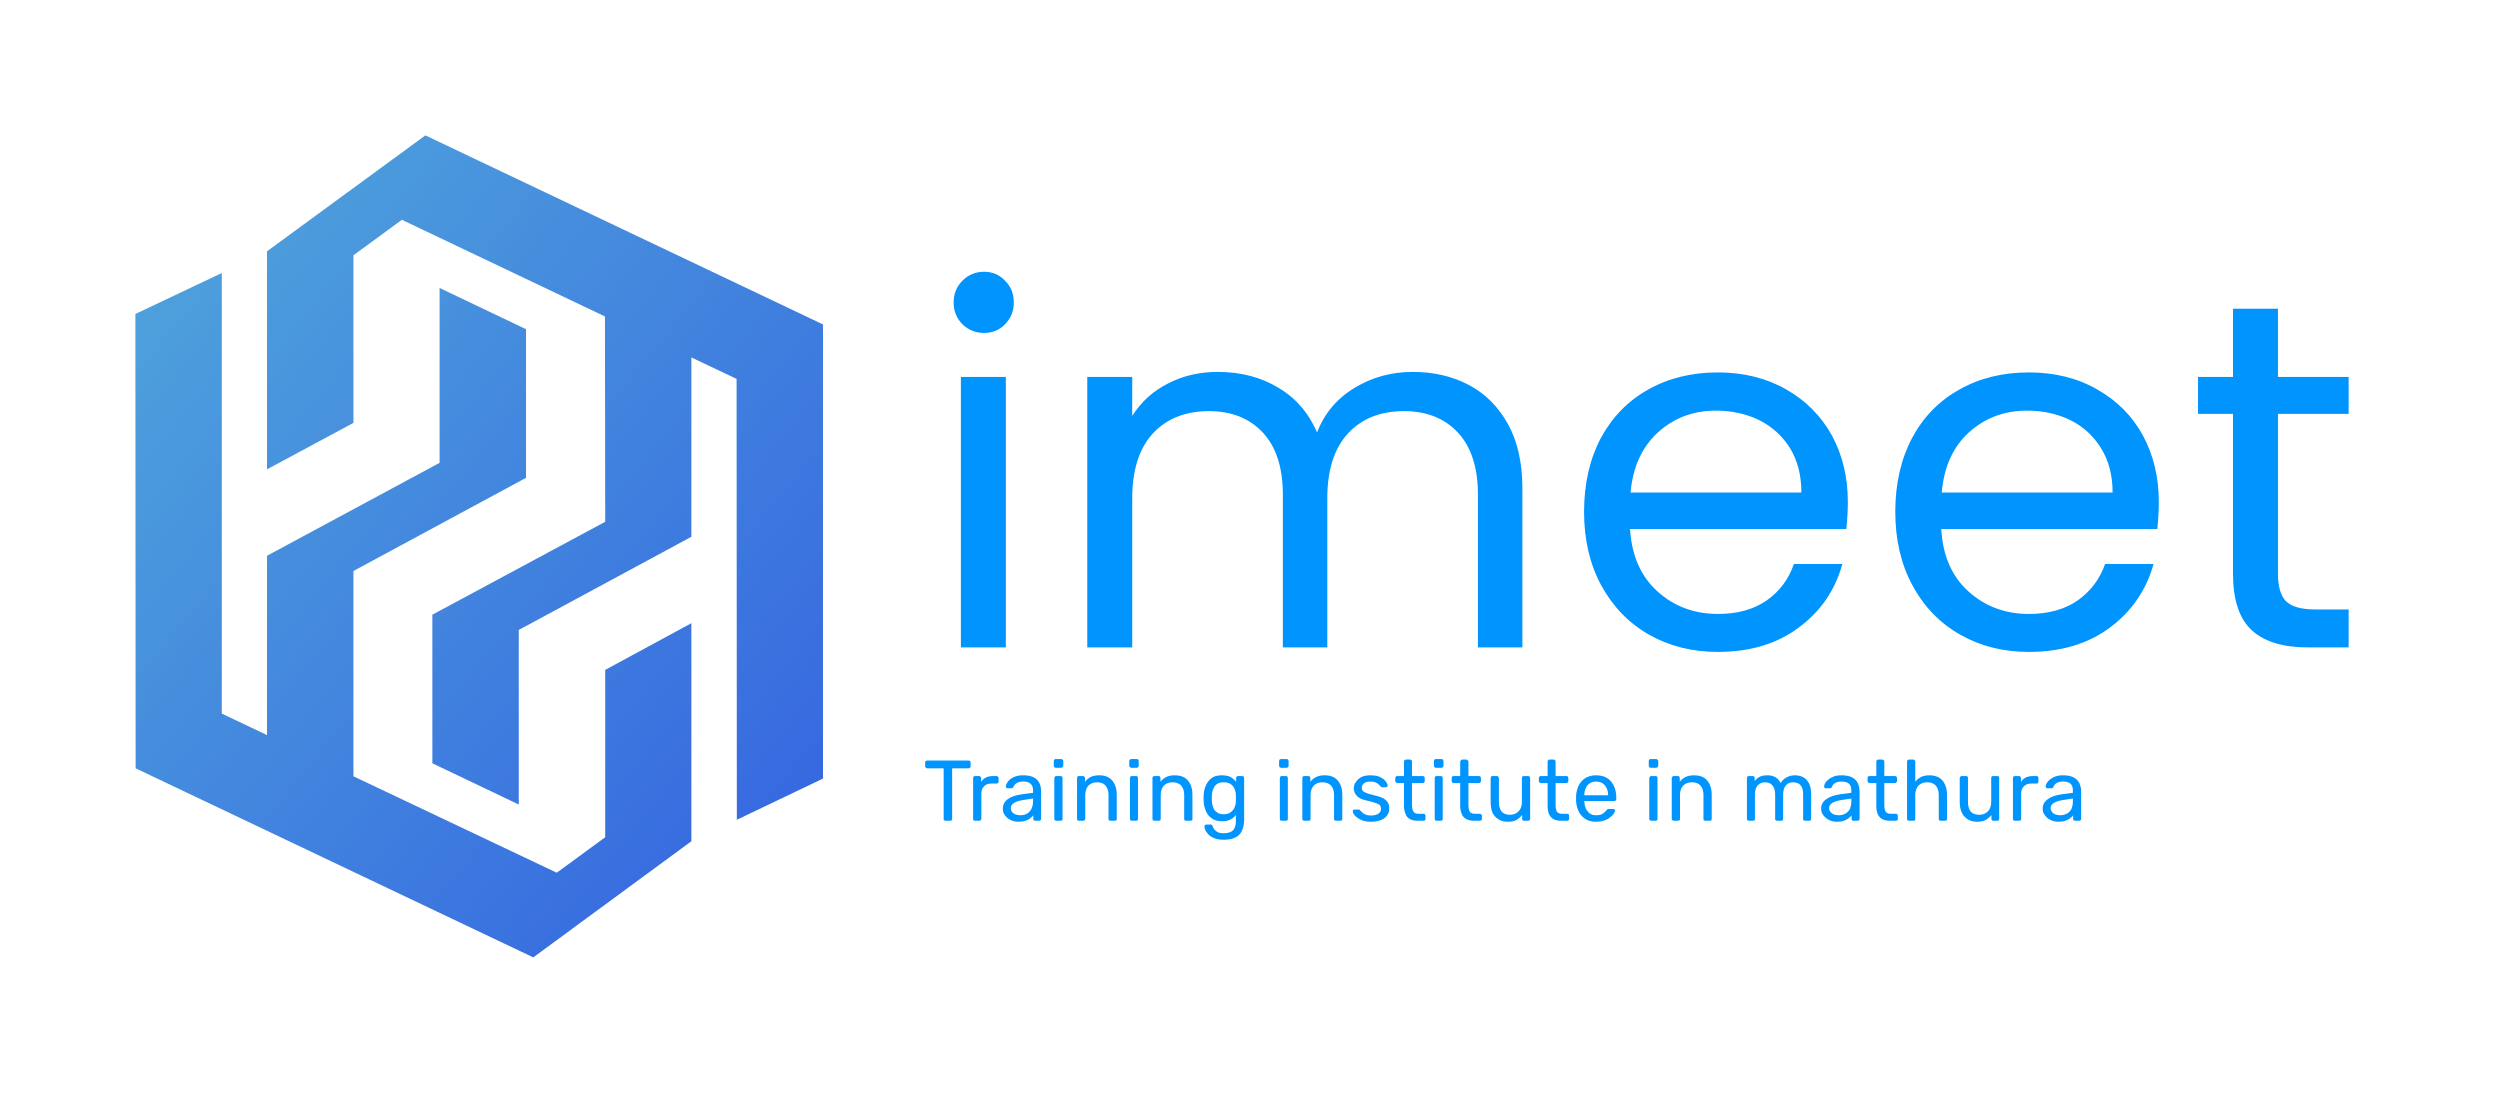<svg xmlns="http://www.w3.org/2000/svg" version="1.1" xmlns:xlink="http://www.w3.org/1999/xlink" xmlns:svgjs="http://svgjs.dev/svgjs" viewBox="0 0 10.009 4.374"><g transform="matrix(1,0,0,1,3.695,1.088)"><g><path d=" M 0.158 0.21 Q 0.123 0.174 0.123 0.123 Q 0.123 0.071 0.158 0.036 Q 0.194 0 0.245 0 Q 0.295 0 0.329 0.036 Q 0.364 0.071 0.364 0.123 Q 0.364 0.174 0.329 0.21 Q 0.295 0.245 0.245 0.245 Q 0.194 0.245 0.158 0.21 M 0.332 0.421 L 0.332 1.504 L 0.152 1.504 L 0.152 0.421 L 0.332 0.421 M 2.187 0.454 Q 2.285 0.506 2.343 0.611 Q 2.4 0.716 2.4 0.866 L 2.4 1.504 L 2.222 1.504 L 2.222 0.892 Q 2.222 0.73 2.142 0.644 Q 2.062 0.558 1.926 0.558 Q 1.785 0.558 1.702 0.647 Q 1.619 0.737 1.619 0.907 L 1.619 1.504 L 1.441 1.504 L 1.441 0.892 Q 1.441 0.73 1.361 0.644 Q 1.281 0.558 1.145 0.558 Q 1.004 0.558 0.921 0.647 Q 0.838 0.737 0.838 0.907 L 0.838 1.504 L 0.658 1.504 L 0.658 0.421 L 0.838 0.421 L 0.838 0.577 Q 0.892 0.492 0.982 0.447 Q 1.071 0.401 1.18 0.401 Q 1.317 0.401 1.421 0.463 Q 1.526 0.524 1.578 0.643 Q 1.623 0.528 1.728 0.465 Q 1.833 0.401 1.961 0.401 Q 2.088 0.401 2.187 0.454 M 3.697 1.03 L 2.831 1.03 Q 2.841 1.19 2.941 1.28 Q 3.041 1.37 3.183 1.37 Q 3.3 1.37 3.378 1.316 Q 3.456 1.261 3.487 1.17 L 3.681 1.17 Q 3.638 1.327 3.507 1.424 Q 3.377 1.522 3.183 1.522 Q 3.029 1.522 2.907 1.453 Q 2.786 1.384 2.716 1.256 Q 2.647 1.129 2.647 0.961 Q 2.647 0.793 2.714 0.666 Q 2.782 0.54 2.903 0.472 Q 3.025 0.403 3.183 0.403 Q 3.337 0.403 3.456 0.471 Q 3.574 0.538 3.639 0.655 Q 3.703 0.773 3.703 0.921 Q 3.703 0.973 3.697 1.03 M 3.472 0.707 Q 3.426 0.633 3.348 0.594 Q 3.27 0.556 3.175 0.556 Q 3.039 0.556 2.943 0.643 Q 2.847 0.73 2.833 0.884 L 3.517 0.884 Q 3.517 0.781 3.472 0.707 M 4.942 1.03 L 4.077 1.03 Q 4.086 1.19 4.186 1.28 Q 4.286 1.37 4.428 1.37 Q 4.545 1.37 4.623 1.316 Q 4.701 1.261 4.733 1.17 L 4.927 1.17 Q 4.883 1.327 4.753 1.424 Q 4.622 1.522 4.428 1.522 Q 4.274 1.522 4.153 1.453 Q 4.031 1.384 3.962 1.256 Q 3.893 1.129 3.893 0.961 Q 3.893 0.793 3.96 0.666 Q 4.027 0.54 4.149 0.472 Q 4.27 0.403 4.428 0.403 Q 4.583 0.403 4.701 0.471 Q 4.82 0.538 4.884 0.655 Q 4.948 0.773 4.948 0.921 Q 4.948 0.973 4.942 1.03 M 4.717 0.707 Q 4.672 0.633 4.594 0.594 Q 4.515 0.556 4.421 0.556 Q 4.284 0.556 4.188 0.643 Q 4.092 0.73 4.079 0.884 L 4.763 0.884 Q 4.763 0.781 4.717 0.707 M 5.425 0.569 L 5.425 1.208 Q 5.425 1.287 5.458 1.32 Q 5.492 1.352 5.575 1.352 L 5.708 1.352 L 5.708 1.504 L 5.545 1.504 Q 5.395 1.504 5.32 1.435 Q 5.245 1.366 5.245 1.208 L 5.245 0.569 L 5.105 0.569 L 5.105 0.421 L 5.245 0.421 L 5.245 0.148 L 5.425 0.148 L 5.425 0.421 L 5.708 0.421 L 5.708 0.569 L 5.425 0.569" fill="#0094ff" fill-rule="nonzero"></path></g><g><path d=" M 0.091 2.198 Q 0.087 2.198 0.085 2.196 Q 0.083 2.194 0.083 2.191 L 0.083 1.988 L 0.017 1.988 Q 0.013 1.988 0.011 1.985 Q 0.009 1.983 0.009 1.98 L 0.009 1.965 Q 0.009 1.961 0.011 1.959 Q 0.013 1.957 0.017 1.957 L 0.183 1.957 Q 0.187 1.957 0.189 1.959 Q 0.191 1.961 0.191 1.965 L 0.191 1.98 Q 0.191 1.983 0.189 1.985 Q 0.187 1.988 0.183 1.988 L 0.117 1.988 L 0.117 2.191 Q 0.117 2.194 0.115 2.196 Q 0.112 2.198 0.109 2.198 L 0.091 2.198 M 0.209 2.198 Q 0.205 2.198 0.203 2.196 Q 0.201 2.194 0.201 2.191 L 0.201 2.027 Q 0.201 2.024 0.203 2.021 Q 0.205 2.019 0.209 2.019 L 0.225 2.019 Q 0.228 2.019 0.23 2.021 Q 0.233 2.024 0.233 2.027 L 0.233 2.043 Q 0.24 2.031 0.252 2.025 Q 0.264 2.019 0.281 2.019 L 0.295 2.019 Q 0.298 2.019 0.3 2.021 Q 0.303 2.024 0.303 2.027 L 0.303 2.041 Q 0.303 2.045 0.3 2.047 Q 0.298 2.049 0.295 2.049 L 0.274 2.049 Q 0.255 2.049 0.245 2.06 Q 0.234 2.07 0.234 2.089 L 0.234 2.191 Q 0.234 2.194 0.231 2.196 Q 0.229 2.198 0.226 2.198 L 0.209 2.198 M 0.383 2.202 Q 0.365 2.202 0.351 2.195 Q 0.337 2.188 0.328 2.176 Q 0.32 2.165 0.32 2.15 Q 0.32 2.126 0.339 2.112 Q 0.358 2.098 0.39 2.093 L 0.441 2.086 L 0.441 2.076 Q 0.441 2.059 0.431 2.05 Q 0.422 2.041 0.401 2.041 Q 0.385 2.041 0.376 2.047 Q 0.366 2.053 0.362 2.063 Q 0.36 2.068 0.355 2.068 L 0.339 2.068 Q 0.336 2.068 0.334 2.066 Q 0.332 2.064 0.332 2.06 Q 0.332 2.055 0.336 2.048 Q 0.34 2.04 0.348 2.033 Q 0.356 2.026 0.369 2.021 Q 0.382 2.016 0.401 2.016 Q 0.422 2.016 0.436 2.021 Q 0.45 2.026 0.458 2.035 Q 0.466 2.044 0.47 2.056 Q 0.473 2.067 0.473 2.079 L 0.473 2.191 Q 0.473 2.194 0.471 2.196 Q 0.469 2.198 0.465 2.198 L 0.45 2.198 Q 0.446 2.198 0.444 2.196 Q 0.442 2.194 0.442 2.191 L 0.442 2.176 Q 0.437 2.182 0.43 2.188 Q 0.422 2.194 0.411 2.198 Q 0.399 2.202 0.383 2.202 M 0.39 2.176 Q 0.404 2.176 0.416 2.17 Q 0.427 2.164 0.434 2.151 Q 0.441 2.138 0.441 2.119 L 0.441 2.109 L 0.401 2.115 Q 0.376 2.119 0.364 2.127 Q 0.352 2.135 0.352 2.147 Q 0.352 2.157 0.357 2.163 Q 0.363 2.17 0.372 2.173 Q 0.381 2.176 0.39 2.176 M 0.534 2.198 Q 0.531 2.198 0.529 2.196 Q 0.526 2.194 0.526 2.191 L 0.526 2.027 Q 0.526 2.024 0.529 2.021 Q 0.531 2.019 0.534 2.019 L 0.551 2.019 Q 0.554 2.019 0.557 2.021 Q 0.559 2.024 0.559 2.027 L 0.559 2.191 Q 0.559 2.194 0.557 2.196 Q 0.554 2.198 0.551 2.198 L 0.534 2.198 M 0.532 1.986 Q 0.528 1.986 0.526 1.983 Q 0.524 1.981 0.524 1.978 L 0.524 1.959 Q 0.524 1.956 0.526 1.953 Q 0.528 1.951 0.532 1.951 L 0.553 1.951 Q 0.557 1.951 0.559 1.953 Q 0.562 1.956 0.562 1.959 L 0.562 1.978 Q 0.562 1.981 0.559 1.983 Q 0.557 1.986 0.553 1.986 L 0.532 1.986 M 0.624 2.198 Q 0.621 2.198 0.619 2.196 Q 0.617 2.194 0.617 2.191 L 0.617 2.027 Q 0.617 2.024 0.619 2.021 Q 0.621 2.019 0.624 2.019 L 0.641 2.019 Q 0.644 2.019 0.646 2.021 Q 0.649 2.024 0.649 2.027 L 0.649 2.042 Q 0.658 2.03 0.671 2.023 Q 0.685 2.016 0.706 2.016 Q 0.729 2.016 0.744 2.025 Q 0.76 2.035 0.768 2.053 Q 0.776 2.07 0.776 2.093 L 0.776 2.191 Q 0.776 2.194 0.774 2.196 Q 0.772 2.198 0.768 2.198 L 0.751 2.198 Q 0.748 2.198 0.745 2.196 Q 0.743 2.194 0.743 2.191 L 0.743 2.095 Q 0.743 2.071 0.731 2.057 Q 0.72 2.044 0.697 2.044 Q 0.676 2.044 0.663 2.057 Q 0.65 2.071 0.65 2.095 L 0.65 2.191 Q 0.65 2.194 0.647 2.196 Q 0.645 2.198 0.642 2.198 L 0.624 2.198 M 0.837 2.198 Q 0.834 2.198 0.831 2.196 Q 0.829 2.194 0.829 2.191 L 0.829 2.027 Q 0.829 2.024 0.831 2.021 Q 0.834 2.019 0.837 2.019 L 0.854 2.019 Q 0.857 2.019 0.859 2.021 Q 0.861 2.024 0.861 2.027 L 0.861 2.191 Q 0.861 2.194 0.859 2.196 Q 0.857 2.198 0.854 2.198 L 0.837 2.198 M 0.834 1.986 Q 0.831 1.986 0.829 1.983 Q 0.826 1.981 0.826 1.978 L 0.826 1.959 Q 0.826 1.956 0.829 1.953 Q 0.831 1.951 0.834 1.951 L 0.856 1.951 Q 0.859 1.951 0.862 1.953 Q 0.864 1.956 0.864 1.959 L 0.864 1.978 Q 0.864 1.981 0.862 1.983 Q 0.859 1.986 0.856 1.986 L 0.834 1.986 M 0.927 2.198 Q 0.924 2.198 0.921 2.196 Q 0.919 2.194 0.919 2.191 L 0.919 2.027 Q 0.919 2.024 0.921 2.021 Q 0.924 2.019 0.927 2.019 L 0.943 2.019 Q 0.947 2.019 0.949 2.021 Q 0.951 2.024 0.951 2.027 L 0.951 2.042 Q 0.96 2.03 0.974 2.023 Q 0.987 2.016 1.009 2.016 Q 1.031 2.016 1.047 2.025 Q 1.063 2.035 1.071 2.053 Q 1.079 2.07 1.079 2.093 L 1.079 2.191 Q 1.079 2.194 1.077 2.196 Q 1.074 2.198 1.071 2.198 L 1.054 2.198 Q 1.05 2.198 1.048 2.196 Q 1.046 2.194 1.046 2.191 L 1.046 2.095 Q 1.046 2.071 1.034 2.057 Q 1.022 2.044 0.999 2.044 Q 0.978 2.044 0.965 2.057 Q 0.952 2.071 0.952 2.095 L 0.952 2.191 Q 0.952 2.194 0.95 2.196 Q 0.948 2.198 0.944 2.198 L 0.927 2.198 M 1.205 2.274 Q 1.182 2.274 1.167 2.268 Q 1.152 2.262 1.143 2.253 Q 1.135 2.244 1.131 2.236 Q 1.127 2.227 1.127 2.222 Q 1.127 2.218 1.129 2.216 Q 1.132 2.213 1.135 2.213 L 1.152 2.213 Q 1.155 2.213 1.157 2.215 Q 1.159 2.216 1.16 2.221 Q 1.162 2.226 1.166 2.232 Q 1.171 2.238 1.179 2.243 Q 1.188 2.248 1.203 2.248 Q 1.22 2.248 1.231 2.243 Q 1.242 2.239 1.247 2.228 Q 1.253 2.217 1.253 2.198 L 1.253 2.175 Q 1.245 2.186 1.231 2.193 Q 1.218 2.2 1.197 2.2 Q 1.178 2.2 1.164 2.193 Q 1.151 2.186 1.142 2.175 Q 1.133 2.163 1.129 2.148 Q 1.124 2.134 1.124 2.117 Q 1.123 2.108 1.124 2.098 Q 1.124 2.082 1.129 2.067 Q 1.133 2.053 1.142 2.041 Q 1.151 2.029 1.164 2.022 Q 1.178 2.016 1.197 2.016 Q 1.218 2.016 1.232 2.023 Q 1.245 2.031 1.254 2.042 L 1.254 2.027 Q 1.254 2.024 1.256 2.021 Q 1.259 2.019 1.262 2.019 L 1.278 2.019 Q 1.281 2.019 1.284 2.021 Q 1.286 2.024 1.286 2.027 L 1.286 2.195 Q 1.286 2.218 1.278 2.236 Q 1.271 2.254 1.253 2.264 Q 1.235 2.274 1.205 2.274 M 1.204 2.172 Q 1.222 2.172 1.232 2.164 Q 1.243 2.156 1.248 2.144 Q 1.253 2.132 1.253 2.12 Q 1.253 2.115 1.253 2.108 Q 1.253 2.101 1.253 2.096 Q 1.253 2.084 1.248 2.071 Q 1.243 2.059 1.232 2.051 Q 1.222 2.044 1.204 2.044 Q 1.187 2.044 1.177 2.051 Q 1.166 2.059 1.162 2.072 Q 1.157 2.084 1.157 2.099 Q 1.156 2.108 1.157 2.117 Q 1.157 2.132 1.162 2.144 Q 1.166 2.157 1.177 2.164 Q 1.187 2.172 1.204 2.172 M 1.437 2.198 Q 1.433 2.198 1.431 2.196 Q 1.429 2.194 1.429 2.191 L 1.429 2.027 Q 1.429 2.024 1.431 2.021 Q 1.433 2.019 1.437 2.019 L 1.453 2.019 Q 1.457 2.019 1.459 2.021 Q 1.461 2.024 1.461 2.027 L 1.461 2.191 Q 1.461 2.194 1.459 2.196 Q 1.457 2.198 1.453 2.198 L 1.437 2.198 M 1.434 1.986 Q 1.431 1.986 1.428 1.983 Q 1.426 1.981 1.426 1.978 L 1.426 1.959 Q 1.426 1.956 1.428 1.953 Q 1.431 1.951 1.434 1.951 L 1.456 1.951 Q 1.459 1.951 1.462 1.953 Q 1.464 1.956 1.464 1.959 L 1.464 1.978 Q 1.464 1.981 1.462 1.983 Q 1.459 1.986 1.456 1.986 L 1.434 1.986 M 1.527 2.198 Q 1.524 2.198 1.521 2.196 Q 1.519 2.194 1.519 2.191 L 1.519 2.027 Q 1.519 2.024 1.521 2.021 Q 1.524 2.019 1.527 2.019 L 1.543 2.019 Q 1.547 2.019 1.549 2.021 Q 1.551 2.024 1.551 2.027 L 1.551 2.042 Q 1.56 2.03 1.574 2.023 Q 1.587 2.016 1.609 2.016 Q 1.631 2.016 1.647 2.025 Q 1.663 2.035 1.671 2.053 Q 1.679 2.07 1.679 2.093 L 1.679 2.191 Q 1.679 2.194 1.677 2.196 Q 1.674 2.198 1.671 2.198 L 1.654 2.198 Q 1.65 2.198 1.648 2.196 Q 1.646 2.194 1.646 2.191 L 1.646 2.095 Q 1.646 2.071 1.634 2.057 Q 1.622 2.044 1.599 2.044 Q 1.578 2.044 1.565 2.057 Q 1.552 2.071 1.552 2.095 L 1.552 2.191 Q 1.552 2.194 1.55 2.196 Q 1.548 2.198 1.544 2.198 L 1.527 2.198 M 1.794 2.202 Q 1.774 2.202 1.761 2.197 Q 1.747 2.192 1.738 2.185 Q 1.729 2.178 1.725 2.172 Q 1.721 2.165 1.721 2.16 Q 1.72 2.157 1.723 2.155 Q 1.726 2.153 1.728 2.153 L 1.744 2.153 Q 1.746 2.153 1.747 2.153 Q 1.748 2.154 1.75 2.156 Q 1.755 2.161 1.76 2.166 Q 1.766 2.171 1.774 2.174 Q 1.782 2.177 1.794 2.177 Q 1.812 2.177 1.823 2.17 Q 1.834 2.163 1.834 2.15 Q 1.834 2.142 1.83 2.136 Q 1.825 2.131 1.813 2.127 Q 1.801 2.123 1.781 2.118 Q 1.76 2.114 1.748 2.107 Q 1.736 2.099 1.731 2.09 Q 1.725 2.08 1.725 2.067 Q 1.725 2.055 1.733 2.043 Q 1.741 2.031 1.755 2.023 Q 1.77 2.016 1.792 2.016 Q 1.81 2.016 1.823 2.02 Q 1.835 2.025 1.844 2.031 Q 1.852 2.038 1.856 2.045 Q 1.86 2.051 1.861 2.056 Q 1.861 2.059 1.859 2.061 Q 1.856 2.064 1.853 2.064 L 1.838 2.064 Q 1.836 2.064 1.835 2.063 Q 1.833 2.061 1.832 2.06 Q 1.828 2.056 1.823 2.051 Q 1.819 2.047 1.811 2.044 Q 1.804 2.041 1.792 2.041 Q 1.775 2.041 1.766 2.048 Q 1.757 2.055 1.757 2.066 Q 1.757 2.073 1.761 2.078 Q 1.765 2.083 1.776 2.087 Q 1.786 2.091 1.807 2.096 Q 1.83 2.101 1.843 2.108 Q 1.856 2.116 1.862 2.126 Q 1.867 2.136 1.867 2.149 Q 1.867 2.164 1.859 2.176 Q 1.851 2.188 1.834 2.195 Q 1.818 2.202 1.794 2.202 M 1.981 2.198 Q 1.961 2.198 1.949 2.191 Q 1.937 2.184 1.932 2.17 Q 1.926 2.156 1.926 2.138 L 1.926 2.047 L 1.899 2.047 Q 1.896 2.047 1.894 2.044 Q 1.891 2.042 1.891 2.039 L 1.891 2.027 Q 1.891 2.024 1.894 2.021 Q 1.896 2.019 1.899 2.019 L 1.926 2.019 L 1.926 1.961 Q 1.926 1.958 1.928 1.956 Q 1.931 1.953 1.934 1.953 L 1.95 1.953 Q 1.954 1.953 1.956 1.956 Q 1.958 1.958 1.958 1.961 L 1.958 2.019 L 2.001 2.019 Q 2.005 2.019 2.007 2.021 Q 2.009 2.024 2.009 2.027 L 2.009 2.039 Q 2.009 2.042 2.007 2.044 Q 2.005 2.047 2.001 2.047 L 1.958 2.047 L 1.958 2.135 Q 1.958 2.152 1.964 2.161 Q 1.969 2.17 1.983 2.17 L 2.004 2.17 Q 2.008 2.17 2.01 2.172 Q 2.012 2.175 2.012 2.178 L 2.012 2.191 Q 2.012 2.194 2.01 2.196 Q 2.008 2.198 2.004 2.198 L 1.981 2.198 M 2.057 2.198 Q 2.053 2.198 2.051 2.196 Q 2.049 2.194 2.049 2.191 L 2.049 2.027 Q 2.049 2.024 2.051 2.021 Q 2.053 2.019 2.057 2.019 L 2.073 2.019 Q 2.077 2.019 2.079 2.021 Q 2.081 2.024 2.081 2.027 L 2.081 2.191 Q 2.081 2.194 2.079 2.196 Q 2.077 2.198 2.073 2.198 L 2.057 2.198 M 2.054 1.986 Q 2.051 1.986 2.048 1.983 Q 2.046 1.981 2.046 1.978 L 2.046 1.959 Q 2.046 1.956 2.048 1.953 Q 2.051 1.951 2.054 1.951 L 2.076 1.951 Q 2.079 1.951 2.082 1.953 Q 2.084 1.956 2.084 1.959 L 2.084 1.978 Q 2.084 1.981 2.082 1.983 Q 2.079 1.986 2.076 1.986 L 2.054 1.986 M 2.206 2.198 Q 2.187 2.198 2.175 2.191 Q 2.162 2.184 2.157 2.17 Q 2.151 2.156 2.151 2.138 L 2.151 2.047 L 2.125 2.047 Q 2.121 2.047 2.119 2.044 Q 2.117 2.042 2.117 2.039 L 2.117 2.027 Q 2.117 2.024 2.119 2.021 Q 2.121 2.019 2.125 2.019 L 2.151 2.019 L 2.151 1.961 Q 2.151 1.958 2.154 1.956 Q 2.156 1.953 2.159 1.953 L 2.176 1.953 Q 2.179 1.953 2.181 1.956 Q 2.184 1.958 2.184 1.961 L 2.184 2.019 L 2.226 2.019 Q 2.23 2.019 2.232 2.021 Q 2.234 2.024 2.234 2.027 L 2.234 2.039 Q 2.234 2.042 2.232 2.044 Q 2.23 2.047 2.226 2.047 L 2.184 2.047 L 2.184 2.135 Q 2.184 2.152 2.189 2.161 Q 2.195 2.17 2.209 2.17 L 2.23 2.17 Q 2.233 2.17 2.235 2.172 Q 2.238 2.175 2.238 2.178 L 2.238 2.191 Q 2.238 2.194 2.235 2.196 Q 2.233 2.198 2.23 2.198 L 2.206 2.198 M 2.341 2.202 Q 2.319 2.202 2.304 2.192 Q 2.288 2.182 2.28 2.165 Q 2.273 2.147 2.273 2.124 L 2.273 2.027 Q 2.273 2.024 2.275 2.021 Q 2.277 2.019 2.28 2.019 L 2.298 2.019 Q 2.301 2.019 2.303 2.021 Q 2.306 2.024 2.306 2.027 L 2.306 2.123 Q 2.306 2.174 2.35 2.174 Q 2.372 2.174 2.385 2.16 Q 2.398 2.147 2.398 2.123 L 2.398 2.027 Q 2.398 2.024 2.4 2.021 Q 2.402 2.019 2.406 2.019 L 2.423 2.019 Q 2.426 2.019 2.428 2.021 Q 2.431 2.024 2.431 2.027 L 2.431 2.191 Q 2.431 2.194 2.428 2.196 Q 2.426 2.198 2.423 2.198 L 2.407 2.198 Q 2.403 2.198 2.401 2.196 Q 2.399 2.194 2.399 2.191 L 2.399 2.175 Q 2.389 2.187 2.376 2.195 Q 2.363 2.202 2.341 2.202 M 2.555 2.198 Q 2.536 2.198 2.524 2.191 Q 2.512 2.184 2.506 2.17 Q 2.501 2.156 2.501 2.138 L 2.501 2.047 L 2.474 2.047 Q 2.471 2.047 2.468 2.044 Q 2.466 2.042 2.466 2.039 L 2.466 2.027 Q 2.466 2.024 2.468 2.021 Q 2.471 2.019 2.474 2.019 L 2.501 2.019 L 2.501 1.961 Q 2.501 1.958 2.503 1.956 Q 2.505 1.953 2.509 1.953 L 2.525 1.953 Q 2.528 1.953 2.531 1.956 Q 2.533 1.958 2.533 1.961 L 2.533 2.019 L 2.576 2.019 Q 2.58 2.019 2.582 2.021 Q 2.584 2.024 2.584 2.027 L 2.584 2.039 Q 2.584 2.042 2.582 2.044 Q 2.58 2.047 2.576 2.047 L 2.533 2.047 L 2.533 2.135 Q 2.533 2.152 2.538 2.161 Q 2.544 2.17 2.558 2.17 L 2.579 2.17 Q 2.583 2.17 2.585 2.172 Q 2.587 2.175 2.587 2.178 L 2.587 2.191 Q 2.587 2.194 2.585 2.196 Q 2.583 2.198 2.579 2.198 L 2.555 2.198 M 2.695 2.202 Q 2.66 2.202 2.639 2.18 Q 2.618 2.158 2.615 2.12 Q 2.615 2.116 2.615 2.109 Q 2.615 2.102 2.615 2.097 Q 2.617 2.073 2.627 2.054 Q 2.637 2.036 2.654 2.026 Q 2.672 2.016 2.695 2.016 Q 2.721 2.016 2.739 2.027 Q 2.757 2.038 2.766 2.058 Q 2.776 2.078 2.776 2.106 L 2.776 2.112 Q 2.776 2.115 2.773 2.117 Q 2.771 2.119 2.768 2.119 L 2.648 2.119 Q 2.648 2.12 2.648 2.121 Q 2.648 2.122 2.648 2.123 Q 2.649 2.137 2.654 2.149 Q 2.66 2.161 2.67 2.169 Q 2.681 2.176 2.695 2.176 Q 2.708 2.176 2.716 2.173 Q 2.724 2.169 2.729 2.164 Q 2.734 2.159 2.736 2.157 Q 2.739 2.153 2.741 2.152 Q 2.743 2.151 2.747 2.151 L 2.763 2.151 Q 2.767 2.151 2.769 2.153 Q 2.771 2.155 2.771 2.158 Q 2.77 2.163 2.765 2.171 Q 2.76 2.178 2.75 2.185 Q 2.741 2.193 2.727 2.197 Q 2.713 2.202 2.695 2.202 M 2.648 2.096 L 2.743 2.096 L 2.743 2.095 Q 2.743 2.079 2.737 2.067 Q 2.731 2.055 2.721 2.048 Q 2.71 2.041 2.695 2.041 Q 2.68 2.041 2.67 2.048 Q 2.659 2.055 2.654 2.067 Q 2.648 2.079 2.648 2.095 L 2.648 2.096 M 2.916 2.198 Q 2.913 2.198 2.911 2.196 Q 2.908 2.194 2.908 2.191 L 2.908 2.027 Q 2.908 2.024 2.911 2.021 Q 2.913 2.019 2.916 2.019 L 2.933 2.019 Q 2.936 2.019 2.939 2.021 Q 2.941 2.024 2.941 2.027 L 2.941 2.191 Q 2.941 2.194 2.939 2.196 Q 2.936 2.198 2.933 2.198 L 2.916 2.198 M 2.914 1.986 Q 2.91 1.986 2.908 1.983 Q 2.906 1.981 2.906 1.978 L 2.906 1.959 Q 2.906 1.956 2.908 1.953 Q 2.91 1.951 2.914 1.951 L 2.935 1.951 Q 2.939 1.951 2.941 1.953 Q 2.944 1.956 2.944 1.959 L 2.944 1.978 Q 2.944 1.981 2.941 1.983 Q 2.939 1.986 2.935 1.986 L 2.914 1.986 M 3.006 2.198 Q 3.003 2.198 3.001 2.196 Q 2.998 2.194 2.998 2.191 L 2.998 2.027 Q 2.998 2.024 3.001 2.021 Q 3.003 2.019 3.006 2.019 L 3.023 2.019 Q 3.026 2.019 3.028 2.021 Q 3.03 2.024 3.03 2.027 L 3.03 2.042 Q 3.039 2.03 3.053 2.023 Q 3.067 2.016 3.088 2.016 Q 3.11 2.016 3.126 2.025 Q 3.142 2.035 3.15 2.053 Q 3.158 2.07 3.158 2.093 L 3.158 2.191 Q 3.158 2.194 3.156 2.196 Q 3.154 2.198 3.15 2.198 L 3.133 2.198 Q 3.129 2.198 3.127 2.196 Q 3.125 2.194 3.125 2.191 L 3.125 2.095 Q 3.125 2.071 3.113 2.057 Q 3.102 2.044 3.079 2.044 Q 3.057 2.044 3.044 2.057 Q 3.031 2.071 3.031 2.095 L 3.031 2.191 Q 3.031 2.194 3.029 2.196 Q 3.027 2.198 3.024 2.198 L 3.006 2.198 M 3.307 2.198 Q 3.303 2.198 3.301 2.196 Q 3.299 2.194 3.299 2.191 L 3.299 2.027 Q 3.299 2.024 3.301 2.021 Q 3.303 2.019 3.307 2.019 L 3.322 2.019 Q 3.326 2.019 3.328 2.021 Q 3.33 2.024 3.33 2.027 L 3.33 2.039 Q 3.338 2.028 3.35 2.022 Q 3.362 2.016 3.379 2.016 Q 3.418 2.015 3.434 2.047 Q 3.442 2.033 3.458 2.024 Q 3.473 2.016 3.492 2.016 Q 3.51 2.016 3.525 2.024 Q 3.539 2.032 3.548 2.049 Q 3.556 2.066 3.556 2.091 L 3.556 2.191 Q 3.556 2.194 3.554 2.196 Q 3.552 2.198 3.548 2.198 L 3.532 2.198 Q 3.529 2.198 3.526 2.196 Q 3.524 2.194 3.524 2.191 L 3.524 2.094 Q 3.524 2.075 3.519 2.064 Q 3.513 2.053 3.504 2.048 Q 3.494 2.044 3.483 2.044 Q 3.474 2.044 3.465 2.048 Q 3.456 2.053 3.45 2.064 Q 3.444 2.075 3.444 2.094 L 3.444 2.191 Q 3.444 2.194 3.442 2.196 Q 3.439 2.198 3.436 2.198 L 3.42 2.198 Q 3.416 2.198 3.414 2.196 Q 3.412 2.194 3.412 2.191 L 3.412 2.094 Q 3.412 2.075 3.406 2.064 Q 3.4 2.053 3.391 2.048 Q 3.381 2.044 3.371 2.044 Q 3.362 2.044 3.353 2.048 Q 3.343 2.053 3.337 2.064 Q 3.331 2.075 3.331 2.094 L 3.331 2.191 Q 3.331 2.194 3.329 2.196 Q 3.327 2.198 3.323 2.198 L 3.307 2.198 M 3.659 2.202 Q 3.642 2.202 3.628 2.195 Q 3.614 2.188 3.605 2.176 Q 3.596 2.165 3.596 2.15 Q 3.596 2.126 3.616 2.112 Q 3.635 2.098 3.666 2.093 L 3.717 2.086 L 3.717 2.076 Q 3.717 2.059 3.708 2.05 Q 3.698 2.041 3.677 2.041 Q 3.662 2.041 3.652 2.047 Q 3.642 2.053 3.639 2.063 Q 3.637 2.068 3.631 2.068 L 3.616 2.068 Q 3.612 2.068 3.61 2.066 Q 3.608 2.064 3.608 2.06 Q 3.608 2.055 3.612 2.048 Q 3.616 2.04 3.625 2.033 Q 3.633 2.026 3.646 2.021 Q 3.659 2.016 3.677 2.016 Q 3.698 2.016 3.712 2.021 Q 3.726 2.026 3.734 2.035 Q 3.743 2.044 3.746 2.056 Q 3.75 2.067 3.75 2.079 L 3.75 2.191 Q 3.75 2.194 3.748 2.196 Q 3.745 2.198 3.742 2.198 L 3.726 2.198 Q 3.722 2.198 3.72 2.196 Q 3.718 2.194 3.718 2.191 L 3.718 2.176 Q 3.714 2.182 3.706 2.188 Q 3.698 2.194 3.687 2.198 Q 3.676 2.202 3.659 2.202 M 3.666 2.176 Q 3.68 2.176 3.692 2.17 Q 3.704 2.164 3.711 2.151 Q 3.717 2.138 3.717 2.119 L 3.717 2.109 L 3.677 2.115 Q 3.653 2.119 3.64 2.127 Q 3.628 2.135 3.628 2.147 Q 3.628 2.157 3.634 2.163 Q 3.639 2.17 3.648 2.173 Q 3.657 2.176 3.666 2.176 M 3.871 2.198 Q 3.852 2.198 3.84 2.191 Q 3.828 2.184 3.822 2.17 Q 3.817 2.156 3.817 2.138 L 3.817 2.047 L 3.79 2.047 Q 3.786 2.047 3.784 2.044 Q 3.782 2.042 3.782 2.039 L 3.782 2.027 Q 3.782 2.024 3.784 2.021 Q 3.786 2.019 3.79 2.019 L 3.817 2.019 L 3.817 1.961 Q 3.817 1.958 3.819 1.956 Q 3.821 1.953 3.825 1.953 L 3.841 1.953 Q 3.844 1.953 3.847 1.956 Q 3.849 1.958 3.849 1.961 L 3.849 2.019 L 3.892 2.019 Q 3.895 2.019 3.897 2.021 Q 3.9 2.024 3.9 2.027 L 3.9 2.039 Q 3.9 2.042 3.897 2.044 Q 3.895 2.047 3.892 2.047 L 3.849 2.047 L 3.849 2.135 Q 3.849 2.152 3.854 2.161 Q 3.86 2.17 3.874 2.17 L 3.895 2.17 Q 3.898 2.17 3.901 2.172 Q 3.903 2.175 3.903 2.178 L 3.903 2.191 Q 3.903 2.194 3.901 2.196 Q 3.898 2.198 3.895 2.198 L 3.871 2.198 M 3.948 2.198 Q 3.944 2.198 3.942 2.196 Q 3.94 2.194 3.94 2.191 L 3.94 1.961 Q 3.94 1.958 3.942 1.956 Q 3.944 1.953 3.948 1.953 L 3.965 1.953 Q 3.969 1.953 3.971 1.956 Q 3.973 1.958 3.973 1.961 L 3.973 2.042 Q 3.982 2.03 3.996 2.023 Q 4.009 2.016 4.03 2.016 Q 4.052 2.016 4.068 2.025 Q 4.084 2.035 4.092 2.053 Q 4.1 2.07 4.1 2.093 L 4.1 2.191 Q 4.1 2.194 4.098 2.196 Q 4.096 2.198 4.092 2.198 L 4.075 2.198 Q 4.071 2.198 4.069 2.196 Q 4.067 2.194 4.067 2.191 L 4.067 2.095 Q 4.067 2.071 4.055 2.057 Q 4.043 2.044 4.021 2.044 Q 3.999 2.044 3.986 2.057 Q 3.973 2.071 3.973 2.095 L 3.973 2.191 Q 3.973 2.194 3.971 2.196 Q 3.969 2.198 3.965 2.198 L 3.948 2.198 M 4.22 2.202 Q 4.198 2.202 4.183 2.192 Q 4.167 2.182 4.159 2.165 Q 4.151 2.147 4.151 2.124 L 4.151 2.027 Q 4.151 2.024 4.154 2.021 Q 4.156 2.019 4.159 2.019 L 4.177 2.019 Q 4.18 2.019 4.182 2.021 Q 4.184 2.024 4.184 2.027 L 4.184 2.123 Q 4.184 2.174 4.229 2.174 Q 4.251 2.174 4.264 2.16 Q 4.277 2.147 4.277 2.123 L 4.277 2.027 Q 4.277 2.024 4.279 2.021 Q 4.281 2.019 4.285 2.019 L 4.302 2.019 Q 4.305 2.019 4.307 2.021 Q 4.309 2.024 4.309 2.027 L 4.309 2.191 Q 4.309 2.194 4.307 2.196 Q 4.305 2.198 4.302 2.198 L 4.286 2.198 Q 4.282 2.198 4.28 2.196 Q 4.278 2.194 4.278 2.191 L 4.278 2.175 Q 4.268 2.187 4.255 2.195 Q 4.242 2.202 4.22 2.202 M 4.372 2.198 Q 4.369 2.198 4.366 2.196 Q 4.364 2.194 4.364 2.191 L 4.364 2.027 Q 4.364 2.024 4.366 2.021 Q 4.369 2.019 4.372 2.019 L 4.388 2.019 Q 4.391 2.019 4.394 2.021 Q 4.396 2.024 4.396 2.027 L 4.396 2.043 Q 4.403 2.031 4.415 2.025 Q 4.427 2.019 4.445 2.019 L 4.458 2.019 Q 4.462 2.019 4.464 2.021 Q 4.466 2.024 4.466 2.027 L 4.466 2.041 Q 4.466 2.045 4.464 2.047 Q 4.462 2.049 4.458 2.049 L 4.437 2.049 Q 4.419 2.049 4.408 2.06 Q 4.397 2.07 4.397 2.089 L 4.397 2.191 Q 4.397 2.194 4.395 2.196 Q 4.393 2.198 4.389 2.198 L 4.372 2.198 M 4.546 2.202 Q 4.529 2.202 4.515 2.195 Q 4.5 2.188 4.492 2.176 Q 4.483 2.165 4.483 2.15 Q 4.483 2.126 4.503 2.112 Q 4.522 2.098 4.553 2.093 L 4.604 2.086 L 4.604 2.076 Q 4.604 2.059 4.595 2.05 Q 4.585 2.041 4.564 2.041 Q 4.549 2.041 4.539 2.047 Q 4.529 2.053 4.526 2.063 Q 4.524 2.068 4.518 2.068 L 4.503 2.068 Q 4.499 2.068 4.497 2.066 Q 4.495 2.064 4.495 2.06 Q 4.495 2.055 4.499 2.048 Q 4.503 2.04 4.512 2.033 Q 4.52 2.026 4.533 2.021 Q 4.546 2.016 4.564 2.016 Q 4.585 2.016 4.599 2.021 Q 4.613 2.026 4.621 2.035 Q 4.63 2.044 4.633 2.056 Q 4.637 2.067 4.637 2.079 L 4.637 2.191 Q 4.637 2.194 4.635 2.196 Q 4.632 2.198 4.629 2.198 L 4.613 2.198 Q 4.609 2.198 4.607 2.196 Q 4.605 2.194 4.605 2.191 L 4.605 2.176 Q 4.601 2.182 4.593 2.188 Q 4.585 2.194 4.574 2.198 Q 4.563 2.202 4.546 2.202 M 4.553 2.176 Q 4.567 2.176 4.579 2.17 Q 4.591 2.164 4.598 2.151 Q 4.604 2.138 4.604 2.119 L 4.604 2.109 L 4.564 2.115 Q 4.54 2.119 4.527 2.127 Q 4.515 2.135 4.515 2.147 Q 4.515 2.157 4.521 2.163 Q 4.526 2.17 4.535 2.173 Q 4.544 2.176 4.553 2.176" fill="#0094ff" fill-rule="nonzero"></path></g><g clip-path="url(&quot;#SvgjsClipPath1001&quot;)"><g clip-path="url(&quot;#SvgjsClipPath100011df4b8d-491e-4ab5-95f2-ef9c05fa458d&quot;)"><path d=" M -0.4 2.029 L -0.745 2.194 L -0.746 0.429 L -0.927 0.343 L -0.927 1.061 L -1.618 1.434 L -1.618 2.133 L -1.964 1.968 L -1.964 1.373 L -1.272 1.001 L -1.273 0.179 L -2.086 -0.208 L -2.28 -0.066 L -2.28 0.605 L -2.626 0.791 L -2.626 -0.082 L -1.992 -0.546 L -0.4 0.211 L -0.4 2.029 Z" fill="url(#gradient-dc687421-2f8f-452c-b37f-2ad8251e42a6_0)" transform="matrix(1,0,0,1,0,0)" fill-rule="evenodd"></path></g><g clip-path="url(&quot;#SvgjsClipPath100011df4b8d-491e-4ab5-95f2-ef9c05fa458d&quot;)"><path d=" M -1.272 1.594 L -1.272 2.264 L -1.466 2.406 L -2.28 2.02 L -2.28 1.198 L -1.589 0.825 L -1.589 0.23 L -1.935 0.065 L -1.935 0.765 L -2.626 1.137 L -2.626 1.855 L -2.807 1.769 L -2.807 0.005 L -3.153 0.169 L -3.152 1.988 L -1.56 2.745 L -0.927 2.28 L -0.927 1.407 L -1.272 1.594 Z" fill="url(#gradient-dc687421-2f8f-452c-b37f-2ad8251e42a6_1)" transform="matrix(1,0,0,1,0,0)" fill-rule="evenodd"></path></g></g></g><defs><clipPath id="SvgjsClipPath1001"><path d=" M -3.153 -0.546 h 2.753 v 3.291 h -2.753 Z"></path></clipPath><clipPath id="SvgjsClipPath100011df4b8d-491e-4ab5-95f2-ef9c05fa458d"><path d=" M -3.153 -0.546 L -0.4 -0.546 L -0.4 2.745 L -3.153 2.745 Z"></path></clipPath><linearGradient id="gradient-dc687421-2f8f-452c-b37f-2ad8251e42a6_0" x1="0" x2="1" y1="0" y2="1"><stop stop-color="#4ea1dc" offset="0"></stop><stop stop-color="#3667e0" offset="1"></stop></linearGradient><linearGradient id="gradient-dc687421-2f8f-452c-b37f-2ad8251e42a6_1" x1="0" x2="1" y1="0" y2="1"><stop stop-color="#4ea2dc" offset="0"></stop><stop stop-color="#3668e0" offset="1"></stop></linearGradient></defs></svg>